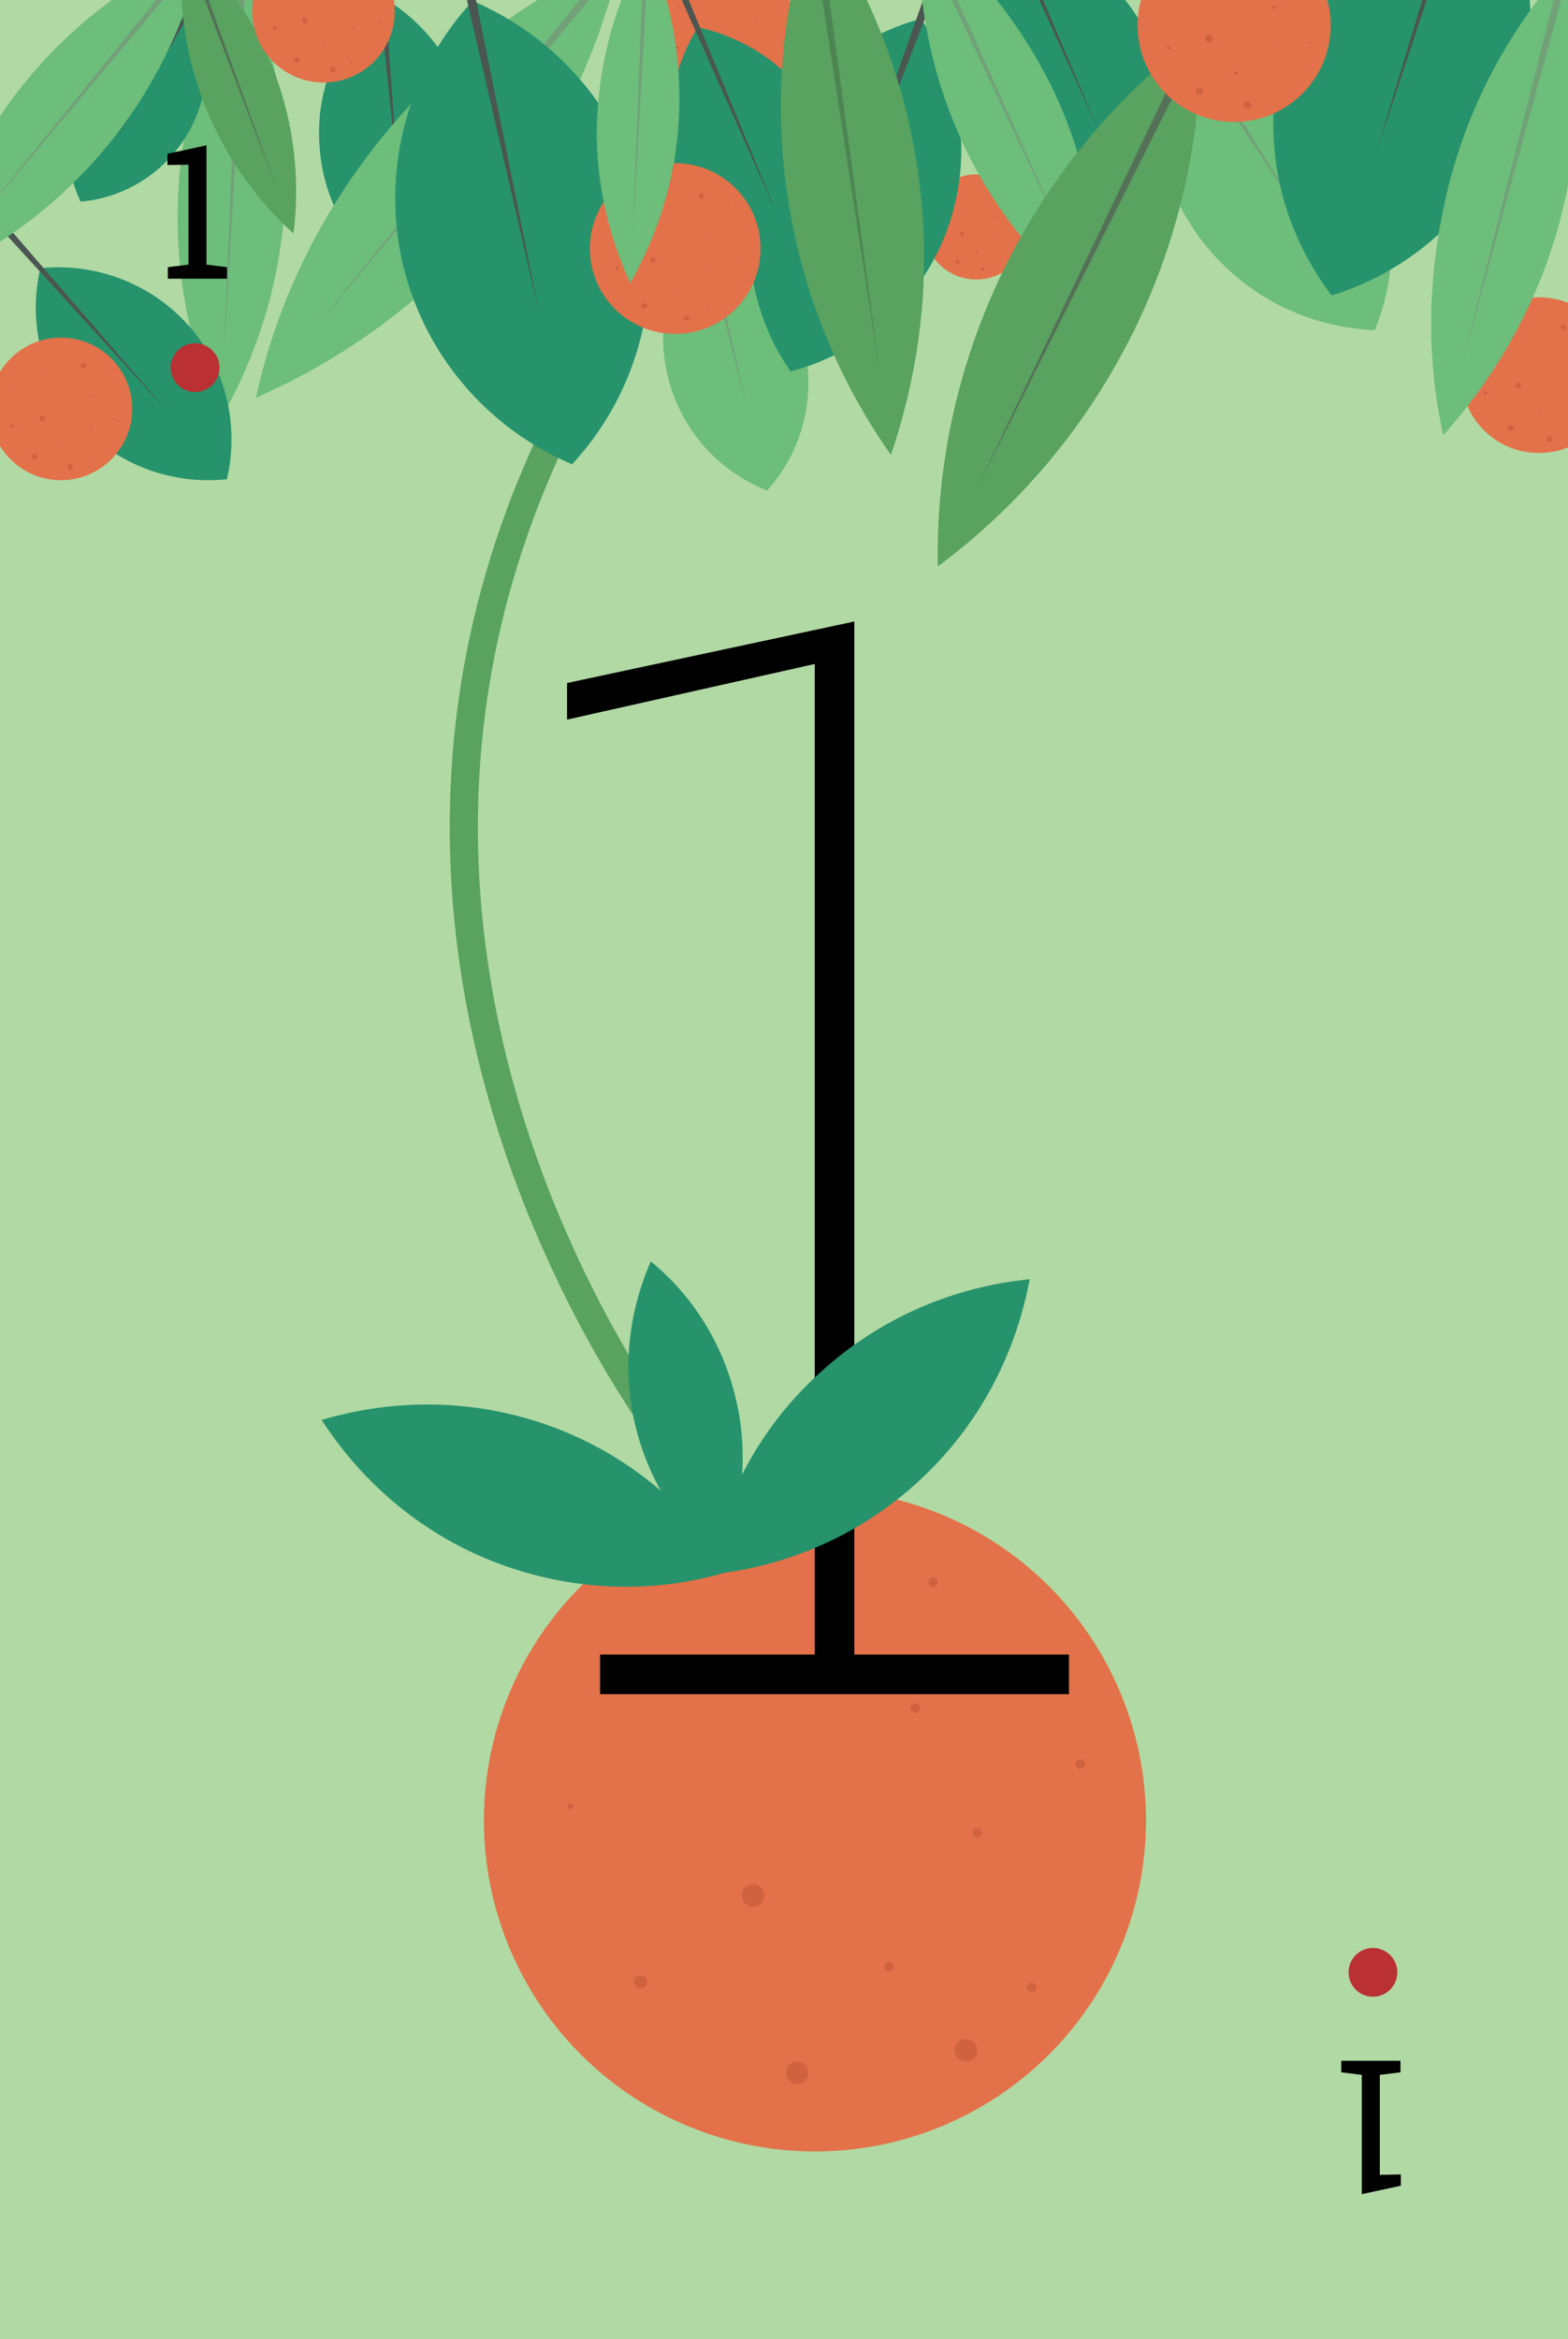 <svg xmlns="http://www.w3.org/2000/svg" xmlns:xlink="http://www.w3.org/1999/xlink" xml:space="preserve" viewBox="0 0 167.2 249.4">
    <path fill="#B1D9A3" d="M-5.7-5.7h178.6v260.8H-5.7z"/>
    <circle cx="146.4" cy="210.3" r="2.6" fill="#BA3033"/>
    <path d="M149.333 219.732v1.23l-2.2.27v10.66l2.24-.04v1.2l-4.16.9v-12.72l-2.19-.27v-1.23Z"/>
    <path fill="none" stroke="#59A260" stroke-miterlimit="10" stroke-width="3" d="M72.2 154.9S9.4 76.9 92.5 3.7"/>
    <path fill="#6DBD7B" d="M23.5 44.7c4-6.9 6.5-14.9 6.9-23.5s-1.2-16.7-4.5-24c-4 6.9-6.5 14.9-6.9 23.5s1.3 16.7 4.5 24"/>
    <path fill="#72A179" d="m23.9 37.5 1.8-44.7.8.1z"/>
    <circle cx="164.1" cy="40" r="8.3" fill="#E37149"/>
    <g fill="#BE5338" opacity=".5">
        <circle cx="161.9" cy="41.1" r=".3"/>
        <circle cx="166.7" cy="34.9" r=".3"/>
        <circle cx="165.2" cy="46.8" r=".3"/>
        <circle cx="161.1" cy="45.6" r=".3"/>
        <circle cx="164.3" cy="44.1" r=".1"/>
        <circle cx="162.4" cy="35.5" r=".1"/>
        <circle cx="158.4" cy="41.9" r=".2"/>
        <circle cx="158.6" cy="37.2" r=".1"/>
        <circle cx="167.3" cy="46" r=".1"/>
    </g>
    <circle cx="104.1" cy="24.2" r="5.6" fill="#E37149"/>
    <g fill="#BE5338" opacity=".5">
        <circle cx="102.6" cy="24.9" r=".2"/>
        <circle cx="105.8" cy="20.7" r=".2"/>
        <circle cx="104.8" cy="28.7" r=".2"/>
        <circle cx="102.1" cy="27.9" r=".2"/>
        <circle cx="104.2" cy="26.9" r=".1"/>
        <circle cx="106.4" cy="23.1" r=".1"/>
        <circle cx="102.9" cy="21.2" r=".1"/>
        <circle cx="100.3" cy="25.5" r=".1"/>
        <circle cx="106.4" cy="25.5" r=".1"/>
        <circle cx="107.5" cy="21.3" r=".1"/>
        <circle cx="108.5" cy="25.1" r=".1"/>
        <circle cx="106.2" cy="28.2" r=".1"/>
    </g>
    <circle cx="77.3" cy="3.3" r="7.6" fill="#E37149"/>
    <g fill="#BE5338" opacity=".5">
        <circle cx="75.3" cy="4.3" r=".3"/>
        <circle cx="78.4" cy="9.5" r=".3"/>
        <circle cx="74.6" cy="8.4" r=".3"/>
        <circle cx="77.5" cy="7" r=".1"/>
        <circle cx="80.5" cy="1.9" r=".1"/>
        <circle cx="72.2" cy="5.1" r=".2"/>
        <circle cx="72.4" cy=".7" r=".1"/>
        <circle cx="80.6" cy="5.1" r=".1"/>
        <circle cx="83.4" cy="4.6" r=".1"/>
        <circle cx="80.3" cy="8.8" r=".1"/>
    </g>
    <path fill="#6DBD7B" d="M127 24c4.5 7 11.9 10.9 19.6 11.2 2.9-7.1 2.4-15.5-2.1-22.5S132.6 1.8 124.9 1.5C122 8.6 122.5 17 127 24"/>
    <path fill="#72A179" d="m139.5 24.2-19.3-29 .8-.6z"/>
    <path fill="#6DBD7B" d="M71.2 40.1c1.4 5.8 5.5 10.2 10.6 12.2 3.7-4.1 5.3-9.9 3.9-15.7s-5.5-10.2-10.6-12.2c-3.6 4.2-5.3 10-3.9 15.7"/>
    <path fill="#72A179" d="M79.6 43.3 73.4 19l.7-.1z"/>
    <path fill="#26936C" d="M81.5 17.2c-2.9 7.8-1.6 16.1 2.8 22.4 7.4-1.9 13.9-7.4 16.7-15.1S102.6 8.4 98.2 2c-7.4 2-13.8 7.4-16.7 15.2"/>
    <path fill="#4B5551" d="m88.8 27.4 11.6-33 1 .4z"/>
    <path fill="#26936C" d="M106.5 11.9c2.8 6.5 8.6 10.8 15 12.1 3.4-5.6 4.2-12.8 1.3-19.3-2.8-6.5-8.6-10.8-15-12.1-3.4 5.7-4.1 12.8-1.3 19.3"/>
    <path fill="#4B5551" d="m117.1 13.8-12.4-27.2.7-.3z"/>
    <path fill="#26936C" d="M106.9 34.4c-1.1 3.6-.4 7.3 1.7 10.1 3.3-1 6.1-3.6 7.3-7.2 1.1-3.6.4-7.3-1.7-10.1-3.4 1-6.2 3.6-7.3 7.2"/>
    <path fill="#4B5551" d="m110.4 38.8 4.6-15.1.4.1z"/>
    <path fill="#26936C" d="M137.2 4c-3.1 9.8-1 19.9 4.8 27.5 9.1-2.8 16.7-9.9 19.8-19.7s1-19.9-4.8-27.5c-9.1 2.8-16.7 9.9-19.8 19.7"/>
    <path fill="#4B5551" d="m146.8 16.1 12.5-41.4 1.1.4z"/>
    <path fill="#26936C" d="M73 20.8c2.6 6.1 7.9 10.2 13.9 11.4 3.2-5.2 4-11.9 1.4-17.9-2.6-6.1-7.9-10.1-13.9-11.4-3.2 5.2-4 11.9-1.4 17.9"/>
    <path fill="#4B5551" d="M82.8 22.7 71.5-2.7l.7-.3z"/>
    <path fill="#26936C" d="M34.1 15.9c.5 6.4 4.2 11.8 9.4 14.8 4.6-3.8 7.3-9.8 6.7-16.2C49.7 8.1 46 2.8 40.8-.3c-4.6 3.9-7.3 9.8-6.7 16.2"/>
    <path fill="#4B5551" d="m42.6 20.7-2.8-27 .8-.1z"/>
    <path fill="#26936C" d="M9.1 7.9c-2.5 4.3-2.5 9.4-.5 13.6 4.6-.4 9-3 11.5-7.4s2.5-9.4.5-13.6c-4.7.5-9 3.1-11.5 7.4"/>
    <path fill="#4B5551" d="M12.5 14.7 22.6-3.8l.5.3z"/>
    <path fill="#26936C" d="M8.4 45c4.1 4.7 10.1 6.7 15.8 6.1 1.3-5.6 0-11.8-4.1-16.4S10 28 4.3 28.6C3 34.2 4.3 40.3 8.4 45"/>
    <path fill="#4B5551" d="M17.8 43.8.1 24.4l.5-.5z"/>
    <path fill="#6DBD7B" d="M27.3 42.4c9.4-4.1 18.1-10.4 25.1-18.8S64 5.4 66.2-4.6c-9.4 4-18.1 10.3-25.1 18.8S29.5 32.3 27.3 42.4"/>
    <path fill="#72A179" d="m33.3 35.3 36-44.6.8.6z"/>
    <path fill="#6DBD7B" d="M117.1 33.3c.3-7.7-1.1-15.6-4.5-23.1-3.5-7.4-8.5-13.7-14.6-18.4-.3 7.7 1.1 15.6 4.5 23.1s8.5 13.6 14.6 18.4"/>
    <path fill="#72A179" d="M114.2 27 95.9-11.9l.7-.3z"/>
    <path fill="#6DBD7B" d="M153.9 46.4c5.8-6.5 10.3-14.4 12.6-23.5s2.4-18.1.6-26.7c-5.8 6.5-10.3 14.4-12.6 23.5s-2.5 18.2-.6 26.7"/>
    <path fill="#72A179" d="m155.9 38.8 11.9-47.2.9.2z"/>
    <path fill="#59A260" d="M100 60.4c8.6-6.4 15.8-14.8 20.9-25.1 5-10.2 7.3-21.1 7.1-31.8-8.6 6.4-15.8 14.8-20.9 25.1-5 10.2-7.3 21.1-7.1 31.8"/>
    <path fill="#547056" d="M104.3 51.8 130-2l1 .5z"/>
    <path fill="#59A260" d="M95 48.5c3.2-9.4 4.4-19.6 2.9-30.1s-5.4-20-11.1-28.1c-3.2 9.4-4.4 19.6-2.9 30.1s5.4 20 11.1 28.1"/>
    <path fill="#4D8552" d="m93.8 39.6-8.4-54.5 1-.2z"/>
    <path fill="#26936C" d="M42.8 27.5C45 37.7 52 45.7 61 49.5c6.6-7.1 9.7-17.2 7.6-27.4S59.3 3.9 50.4.1c-6.6 7.1-9.7 17.2-7.6 27.4"/>
    <path fill="#4B5551" d="M57.5 33.4 47.6-9.5l1.2-.2z"/>
    <path fill="#6DBD7B" d="M-7.4 29.7c7.1-3 13.6-7.8 18.8-14.1S20 2 21.7-5.6C14.6-2.5 8.1 2.2 2.9 8.5S-5.8 22.1-7.4 29.7"/>
    <path fill="#72A179" d="M-3 24.3 24-9.1l.6.5z"/>
    <path fill="#59A260" d="M31.3 24.9c.7-5.6.1-11.5-2-17.1S23.8-2.7 19.6-6.5c-.7 5.6-.1 11.5 2 17.1s5.5 10.5 9.7 14.3"/>
    <path fill="#547056" d="M29.5 20.1 18.3-9.3l.5-.2z"/>
    <circle cx="72" cy="26.5" r="9.1" fill="#E37149"/>
    <g fill="#BE5338" opacity=".5">
        <circle cx="69.6" cy="27.7" r=".3"/>
        <circle cx="74.8" cy="20.9" r=".3"/>
        <circle cx="73.2" cy="33.9" r=".3"/>
        <circle cx="68.7" cy="32.6" r=".3"/>
        <circle cx="72.2" cy="31" r=".1"/>
        <circle cx="75.7" cy="24.8" r=".1"/>
        <circle cx="70.1" cy="21.6" r=".1"/>
        <circle cx="65.8" cy="28.6" r=".2"/>
        <circle cx="66" cy="23.4" r=".1"/>
        <circle cx="75.9" cy="28.6" r=".1"/>
        <circle cx="77.6" cy="21.9" r=".1"/>
        <circle cx="79.2" cy="28.1" r=".1"/>
        <circle cx="75.5" cy="33.1" r=".1"/>
    </g>
    <circle cx="34.5" cy="1.2" r="7.6" fill="#E37149"/>
    <g fill="#BE5338" opacity=".5">
        <circle cx="32.5" cy="2.2" r=".3"/>
        <circle cx="35.5" cy="7.4" r=".3"/>
        <circle cx="31.7" cy="6.4" r=".3"/>
        <circle cx="34.6" cy="5" r=".1"/>
        <circle cx="29.3" cy="3" r=".2"/>
        <circle cx="37.7" cy="3" r=".1"/>
        <circle cx="40.5" cy="2.5" r=".1"/>
        <circle cx="37.4" cy="6.7" r=".1"/>
    </g>
    <circle cx="6.5" cy="43.6" r="7.6" fill="#E37149"/>
    <g fill="#BE5338" opacity=".5">
        <circle cx="4.5" cy="44.6" r=".3"/>
        <circle cx="8.9" cy="39" r=".3"/>
        <circle cx="7.5" cy="49.8" r=".3"/>
        <circle cx="3.7" cy="48.7" r=".3"/>
        <circle cx="6.6" cy="47.4" r=".1"/>
        <circle cx="9.6" cy="42.2" r=".1"/>
        <circle cx="4.9" cy="39.6" r=".1"/>
        <circle cx="1.3" cy="45.4" r=".2"/>
        <circle cx="1.5" cy="41.1" r=".1"/>
        <circle cx="9.7" cy="45.4" r=".1"/>
        <circle cx="11.1" cy="39.7" r=".1"/>
        <circle cx="12.5" cy="44.9" r=".1"/>
        <circle cx="9.4" cy="49.1" r=".1"/>
    </g>
    <circle cx="131.6" cy="2.7" r="10.3" fill="#E37149"/>
    <g fill="#BE5338" opacity=".5">
        <circle cx="128.9" cy="4.1" r=".4"/>
        <circle cx="133" cy="11.2" r=".4"/>
        <circle cx="127.9" cy="9.7" r=".4"/>
        <circle cx="131.8" cy="7.8" r=".2"/>
        <circle cx="135.9" cy=".8" r=".2"/>
        <circle cx="124.6" cy="5.1" r=".2"/>
        <circle cx="136" cy="5.1" r=".1"/>
        <circle cx="139.8" cy="4.5" r=".1"/>
        <circle cx="135.6" cy="10.2" r=".1"/>
    </g>
    <path fill="#6DBD7B" d="M67.2 30.2c3-5.3 4.9-11.3 5.2-17.8S71.5-.3 69-5.8C66-.6 64.1 5.5 63.7 12s1 12.7 3.5 18.2"/>
    <path fill="#72A179" d="m67.5 24.7 1.3-33.9.6.1z"/>
    <circle cx="86.9" cy="194.1" r="35.3" fill="#E37149"/>
    <g fill="#BE5338" opacity=".5">
        <circle cx="80.3" cy="202.1" r="1.2"/>
        <circle cx="88.3" cy="169.6" r="1.2"/>
        <circle cx="103" cy="218.6" r="1.2"/>
        <circle cx="85" cy="221" r="1.2"/>
        <circle cx="94.8" cy="209.7" r=".5"/>
        <circle cx="97.6" cy="182.1" r=".5"/>
        <circle cx="72.5" cy="179.7" r=".5"/>
        <circle cx="68.3" cy="211.3" r=".7"/>
        <circle cx="60.8" cy="192.6" r=".3"/>
        <circle cx="104.2" cy="195.4" r=".5"/>
        <circle cx="99.5" cy="168.7" r=".5"/>
        <circle cx="115.2" cy="188.1" r=".5"/>
        <circle cx="110" cy="211.9" r=".5"/>
    </g>
    <circle cx="20.8" cy="39.2" r="2.6" fill="#BA3033"/>
    <path d="M17.897 29.717v-1.23l2.2-.27v-10.66l-2.24.04v-1.2l4.16-.9v12.72l2.19.27v1.23Zm46.09 150.92v-4.22h22.89V70.797l-26.41 5.93v-3.9l30.63-6.56v110.15h22.89v4.22Z"/>
    <g fill="#26936C">
        <path d="M75.6 167.9c8.1-.8 16-4.1 22.4-10s10.3-13.5 11.8-21.5c-8.1.8-16 4.1-22.4 10-6.5 5.9-10.4 13.5-11.8 21.5"/>
        <path d="M34.3 151.4c4.4 6.8 10.9 12.4 19.1 15.4s16.8 3.1 24.5.7c-4.4-6.8-10.9-12.4-19.1-15.4s-16.7-3-24.5-.7"/>
        <path d="M69.4 134.5c-2.3 5.2-3.1 11.3-1.7 17.3s4.7 11.1 9.1 14.8c2.3-5.2 3.1-11.3 1.7-17.3-1.4-6.1-4.7-11.2-9.1-14.8"/>
    </g>
    <defs>
        <path id="a" d="M-258.3-5.7h178.6v260.8h-178.6z"/>
    </defs>
    <clipPath id="b">
        <use xlink:href="#a" overflow="visible"/>
    </clipPath>
    <g clip-path="url(#b)">
        <path fill="#FFF" d="M13.7 58.3c.2-.2.3-.5.2-.7l.9-.9c.2.1.5 0 .7-.2s.3-.5.2-.7l.9-.9c.2.1.5 0 .7-.2.3-.3.3-.7.1-1 .2-1.1-.1-2.2-.8-3-.8-.8-1.9-1.1-3-.9-.3-.2-.7-.2-1 .1-.2.2-.3.5-.2.7l-.9.9c-.2-.1-.5 0-.7.2s-.3.5-.2.7l-.9.9c-.2-.1-.5 0-.7.2s-.3.5-.2.7l-.9.9c-.2-.1-.5 0-.7.2-.3.3-.3.8 0 1.1.2.2.5.3.7.2l.9 1c-.1.3 0 .5.2.7s.5.3.7.2l.9.9c-.1.3 0 .5.2.7.3.3.8.3 1.1 0 .2-.2.3-.5.2-.7l.9-.9c.3 0 .6 0 .7-.2m-2.5.6-.9-.9v-.4l.9-.9h.4l.9.9v.4l-.9.9zm-2.8-3.2.9-.9h.4l.9 1v.4l-.9 1h-.4l-.9-1zm5-4.7.9 1v.4l-.9 1H13l-.9-1V52l.9-1c.2.1.3.1.4 0m2.8 2.8v.4l-.9.9h-.4l-.9-.9v-.4l.9-.9h.4zM13 57l-.9-.9v-.4l.9-.9h.4l.9.9v.4l-.9.9zm-1.4-4.1.9 1v.4l-.9 1h-.4l-.9-1v-.4l.9-.9c.1-.1.2-.1.4-.1m4.5-1.8c.6.6.8 1.4.7 2.2h-.1l-.9-.9c.1-.3 0-.5-.2-.7s-.5-.3-.7-.2l-.9-1v-.1c.7-.1 1.5.1 2.1.7"/>
        <path fill="none" stroke="#FFF" stroke-miterlimit="10" stroke-width=".5" d="m-2.5 39 9 9M-4 71.4l9-9.1"/>
        <path fill="#FFF" d="M10.6 157.2c.2-.2.3-.5.2-.7l.9-.9c.2.1.5 0 .7-.2s.3-.5.2-.7l.9-.9c.2.1.5 0 .7-.2.3-.3.3-.7.1-1 .2-1.1-.1-2.2-.8-3s-1.9-1.1-3-.9c-.3-.2-.7-.2-1 .1-.2.2-.3.5-.2.7l-.9.9c-.2-.1-.5 0-.7.2s-.3.5-.2.7l-.9.9c-.2-.1-.5 0-.7.2s-.3.5-.2.7l-.9.9c-.2-.1-.5 0-.7.2-.3.3-.3.8 0 1.1.2.2.5.3.7.2l.9 1c-.1.3 0 .5.2.7s.5.3.7.2l.9.9c-.1.3 0 .5.2.7.3.3.8.3 1.1 0 .2-.2.3-.5.2-.7l.9-.9c.2 0 .5 0 .7-.2m-2.6.6-.9-.9v-.4l.9-.9h.4l.9.9v.4l-.9.9c-.1-.1-.3-.1-.4 0m-2.8-3.2.9-.9h.4l.9 1v.4l-.9 1h-.4l-.9-1c.1-.3.1-.4 0-.5m5.1-4.7.9 1v.4l-.9 1h-.4l-.9-1v-.4l.9-.9c.1 0 .2 0 .4-.1m2.7 2.8v.4l-.9.9h-.4l-.9-.9v-.4l.9-.9h.4zm-3.1 3.2-1-.9v-.4l.9-.9h.4l.9.9v.4l-.9.9zm-1.5-4.1.9 1v.4l-.9 1H8l-.9-1v-.4l.9-.9c.1-.1.3-.1.4-.1M13 150c.6.6.8 1.4.7 2.2h-.1l-.9-.9c.1-.3 0-.5-.2-.7s-.5-.3-.7-.2l-.9-1v-.1c.7-.1 1.5.1 2.1.7"/>
        <path fill="none" stroke="#FFF" stroke-miterlimit="10" stroke-width=".5" d="m-5.6 137.9 8.9 9m-10.4 23.4 8.9-9.1"/>
        <path fill="#FFF" d="M12.8 108.3c.2-.2.3-.5.2-.7l.9-.9c.2.1.5 0 .7-.2s.3-.5.2-.7l.9-.9c.2.1.5 0 .7-.2.3-.3.3-.7.1-1 .2-1.1-.1-2.2-.8-3s-1.9-1.1-3-.9c-.3-.2-.7-.2-1 .1-.2.2-.3.5-.2.7l-.9.9c-.2-.1-.5 0-.7.2s-.3.5-.2.7l-.9.9c-.2-.1-.5 0-.7.2s-.3.5-.2.7l-.9.9c-.2-.1-.5 0-.7.2-.3.3-.3.8 0 1.1.2.2.5.3.7.2l.9 1c-.1.3 0 .5.2.7s.5.3.7.2l.9.9c-.1.3 0 .5.2.7.3.3.8.3 1.1 0 .2-.2.3-.5.2-.7l.9-.9c.2.1.5 0 .7-.2m-2.6.6-.9-.9v-.4l.9-.9h.4l.9.9v.4l-.9.9zm-2.8-3.2.9-.9h.4l.9 1v.4l-.9 1h-.4l-.9-1c.1-.2.1-.3 0-.5m5-4.6.9 1v.4l-.9 1H12l-.9-1v-.4l.9-.9c.2-.1.3-.1.4-.1m2.8 2.8v.4l-.9.9h-.4l-.9-.9v-.4l.9-.9h.4zm-3.2 3.2-.9-.9v-.4l.9-.9h.4l.9.9v.4l-.9.9c-.1-.1-.2-.1-.4 0m-1.4-4.2.9 1v.4l-.9 1h-.4l-.9-1v-.4l.9-.9c.1 0 .3 0 .4-.1m4.5-1.8c.6.6.8 1.4.7 2.2h-.1l-.9-.9c.1-.3 0-.5-.2-.7s-.5-.3-.7-.2l-.9-1v-.1c.7-.1 1.6.2 2.1.7"/>
        <path fill="none" stroke="#FFF" stroke-miterlimit="10" stroke-width=".5" d="m-5 121.4 9-9"/>
        <path fill="#FFF" d="M35.9 131.7c.2-.2.3-.5.2-.7l.9-1c.2.1.5 0 .7-.2s.3-.5.2-.7l.9-.9c.2.1.5 0 .7-.2.3-.3.3-.7.1-1 .2-1.1-.1-2.2-.8-3s-1.9-1.1-3-.9c-.3-.2-.7-.2-1 .1-.2.2-.3.5-.2.7l-.9.9c-.2-.1-.5 0-.7.2s-.3.5-.2.7l-.9.9c-.2-.1-.5 0-.7.2s-.3.5-.2.7l-.9.9c-.2-.1-.5 0-.7.2-.3.3-.3.8 0 1.1.2.2.5.3.7.2l.9 1c-.1.3 0 .5.2.7s.5.3.7.2l.9.9c-.1.3 0 .5.2.7.3.3.8.3 1.1 0 .2-.2.3-.5.2-.7l.9-.9c.2.1.5 0 .7-.1m-2.6.6-.9-.9v-.4l.9-.9h.4l.9.9v.4l-.9.9c-.1-.1-.3-.1-.4 0m-2.8-3.2.9-.9h.4l.9 1v.4l-.9 1h-.4l-.9-1c.1-.3.1-.4 0-.5m5-4.7.9 1v.4l-.9 1h-.4l-.9-1v-.4l.9-.9c.2-.1.3-.1.4-.1m2.8 2.8v.4l-.9.9H37l-.9-.9v-.4l.9-.9h.4zm-3.1 3.2-.9-.9v-.4l.9-.9h.4l.9.9v.4l-.9.9zm-1.5-4.1.9 1v.4l-.9 1h-.4l-.9-1v-.4l.9-.9c.1-.1.3-.1.4-.1m4.6-1.8c.6.6.8 1.4.7 2.2h-.1l-.9-.9c.1-.3 0-.5-.2-.7s-.5-.3-.7-.2l-.9-1v-.1c.7-.1 1.5.1 2.1.7"/>
        <path fill="none" stroke="#FFF" stroke-miterlimit="10" stroke-width=".5" d="m19.7 112.4 8.9 9M-5 87.4l8.9 9.1m14.3 48.2 8.9-9"/>
        <path fill="#FFF" d="M38.1 82.8c.2-.2.3-.5.2-.7l.9-.9c.2.1.5 0 .7-.2s.3-.5.2-.7l.9-.9c.2.1.5 0 .7-.2.3-.3.3-.7.1-1 .2-1.1-.1-2.2-.8-3-.8-.8-1.9-1.1-3-.9-.3-.2-.7-.2-1 .1-.2.2-.3.5-.2.7l-.9.9c-.2-.1-.5 0-.7.2s-.3.5-.2.7l-1 .9c-.2-.1-.5 0-.7.2s-.3.5-.2.7l-.9.9c-.2-.1-.5 0-.7.2-.3.3-.3.8 0 1.1.2.2.5.3.7.2l.9 1c-.1.3 0 .5.2.7s.5.3.7.2l.9.9c-.1.3 0 .5.2.7.3.3.8.3 1.1 0 .2-.2.3-.5.2-.7l.9-.9c.3.1.6 0 .8-.2m-2.6.6-.9-.9v-.4l.9-.9h.4l.9.9v.4l-.9.9zm-2.8-3.2.9-.9h.4l.9 1v.4l-.9 1h-.4l-.9-1zm5-4.6.9 1v.4l-.9 1h-.4l-.9-1v-.4l.9-.9c.2-.1.3-.1.4-.1m2.8 2.8v.4l-.9.9h-.4l-.9-.9v-.4l.9-.9h.4zm-3.2 3.1-.9-.9v-.4l.9-.9h.4l.9.9v.4l-.9.9zm-1.4-4.1.9 1v.4l-.9 1h-.4l-.9-1v-.4l.9-.9c.1 0 .3 0 .4-.1m4.5-1.8c.6.6.8 1.4.7 2.2H41l-.9-.9c.1-.3 0-.5-.2-.7s-.5-.3-.7-.2l-.9-1v-.1c.7-.1 1.5.1 2.1.7"/>
        <path fill="none" stroke="#FFF" stroke-miterlimit="10" stroke-width=".5" d="m20.3 95.9 9-9"/>
        <path fill="#FFF" d="M61.2 106.1c.2-.2.3-.5.2-.7l.9-.9c.2.1.5 0 .7-.2s.3-.5.2-.7l.9-.9c.2.1.5 0 .7-.2.3-.3.3-.7.1-1 .2-1.1-.1-2.2-.8-3-.8-.8-1.9-1.1-3-.9-.3-.2-.7-.2-1 .1-.2.2-.3.5-.2.7l-.9.9c-.2-.1-.5 0-.7.2s-.3.5-.2.7l-.9.9c-.2-.1-.5 0-.7.2s-.3.5-.2.7l-.9.9c-.2-.1-.5 0-.7.2-.3.3-.3.8 0 1.1.2.2.5.3.7.2l.9 1c-.1.3 0 .5.2.7s.5.3.7.2l.9.9c-.1.3 0 .5.2.7.3.3.8.3 1.1 0 .2-.2.3-.5.2-.7l.9-.9c.2.1.5 0 .7-.2m-2.6.6-.9-.9v-.4l.9-.9h.4l.9.9v.4l-.9.9zm-2.8-3.2.9-.9h.4l.9 1v.4l-.9 1h-.4l-.9-1c.1-.2.1-.3 0-.5m5-4.6.9 1v.4l-.9 1h-.4l-.9-1v-.4l.9-.9c.2-.1.3-.1.4-.1m2.8 2.8v.4l-.9.9h-.4l-.9-.9v-.4l.9-.9h.4zm-3.1 3.2-.9-.9v-.4l.9-.9h.4l.9.9v.4l-.9.9c-.2-.1-.3-.1-.4 0m-1.5-4.2.9 1v.4l-.9 1h-.4l-.9-1v-.4l.9-.9c.1 0 .3 0 .4-.1m4.5-1.7c.6.6.8 1.4.7 2.2h-.1l-.9-.9c.1-.3 0-.5-.2-.7s-.5-.3-.7-.2l-.9-1v-.1c.8-.2 1.6.1 2.1.7"/>
        <path fill="none" stroke="#FFF" stroke-miterlimit="10" stroke-width=".5" d="m45 86.8 8.9 9.1m-33.6-34 8.9 9.1m14.3 48.2 8.9-9"/>
        <path fill="#FFF" d="M8.2 204.2c.2-.2.3-.5.2-.7l.9-.9c.2.1.5 0 .7-.2s.3-.5.2-.7l.9-.9c.2.1.5 0 .7-.2.3-.3.3-.7.1-1 .2-1.1-.1-2.2-.8-3s-1.9-1.1-3-.9c-.3-.2-.7-.2-1 .1-.2.2-.3.5-.2.7l-.9.9c-.2-.1-.5 0-.7.2s-.3.5-.2.7l-.9.9c-.2-.1-.5 0-.7.2s-.3.5-.2.7l-.9.9c-.2-.1-.5 0-.7.2-.3.3-.3.8 0 1.1.2.2.5.3.7.2l.9 1c-.1.3 0 .5.2.7s.5.3.7.2l.9.9c-.1.3 0 .5.2.7.3.3.8.3 1.1 0 .2-.2.3-.5.2-.7l.9-.9c.2.1.5 0 .7-.2m-2.5.6-.9-.9v-.4l.9-.9h.4l.9.9v.4l-1 .9zm-2.8-3.2.9-.9h.4l.9 1v.4l-.9 1h-.4l-.9-1zm5-4.6.9 1v.4l-.9 1h-.4l-.9-1v-.4l.9-.9c.1-.1.3-.1.4-.1m2.8 2.8v.4l-.9.9h-.4l-.9-.9v-.4l.9-.9h.4zM7.5 203l-.9-1v-.4l.9-.9h.4l.9.9v.4l-.9 1c-.1-.1-.3-.1-.4 0M6 198.8l.9 1v.4l-.9 1h-.4l-.9-1v-.4l.9-.9c.2 0 .3 0 .4-.1m4.6-1.8c.6.6.8 1.4.7 2.2h-.1l-.9-.9c.1-.3 0-.5-.2-.7s-.5-.3-.7-.2l-.9-1v-.1c.7-.1 1.5.2 2.1.7"/>
        <path fill="none" stroke="#FFF" stroke-miterlimit="10" stroke-width=".5" d="m-8 184.9 9 9.1"/>
        <path fill="#FFF" d="M32.7 179.5c.2-.2.3-.5.2-.7l.9-.9c.2.1.5 0 .7-.2s.3-.5.2-.7l.9-.9c.2.1.5 0 .7-.2.3-.3.3-.7.1-1 .2-1.1-.1-2.2-.8-3s-1.9-1.1-3-.9c-.3-.2-.7-.2-1 .1-.2.2-.3.5-.2.7l-.9.9c-.2-.1-.5 0-.7.2s-.3.5-.2.7l-.9.9c-.2-.1-.5 0-.7.2s-.3.5-.2.7l-.9.9c-.2-.1-.5 0-.7.2-.3.3-.3.8 0 1.1.2.2.5.3.7.2l.9 1c-.1.3 0 .5.2.7s.5.3.7.2l.9.9c-.1.3 0 .5.2.7.3.3.8.3 1.1 0 .2-.2.3-.5.2-.7l.9-.9c.2.1.5 0 .7-.2m-2.5.6-.9-.9v-.4l.9-.9h.4l.9.9v.4l-.9.9zm-2.8-3.2.9-.9h.4l.9 1v.4l-.9 1h-.4l-.9-1zm5-4.6.9 1v.4l-.9 1H32l-.9-1v-.4l.9-.9c.1-.1.3-.1.4-.1m2.8 2.8v.4l-.9.9h-.4l-.9-.9v-.4l.9-.9h.4zm-3.2 3.1-.9-.9v-.4l.9-.9h.4l.9.9v.4l-.9.9zm-1.5-4.1.9 1v.4l-.9 1h-.4l-.9-1v-.4l.9-.9c.2-.1.3-.1.4-.1m4.6-1.8c.6.6.8 1.4.7 2.2h-.1l-.9-.9c.1-.3 0-.5-.2-.7s-.5-.3-.7-.2l-.9-1v-.1c.7-.1 1.5.1 2.1.7"/>
        <path fill="none" stroke="#FFF" stroke-miterlimit="10" stroke-width=".5" d="m16.5 160.2 9 9.1M15 192.6l9-9"/>
        <path fill="#FFF" d="M58 154c.2-.2.3-.5.2-.7l.9-.9c.2.1.5 0 .7-.2s.3-.5.2-.7l.9-.9c.2.1.5 0 .7-.2.3-.3.3-.7.1-1 .2-1.1-.1-2.2-.8-3-.8-.8-1.9-1.1-3-.9-.3-.2-.7-.2-1 .1-.2.2-.3.5-.2.7l-.9.9c-.2-.1-.5 0-.7.2s-.3.5-.2.7l-.9.9c-.2-.1-.5 0-.7.2s-.3.5-.2.7l-.9.9c-.2-.1-.5 0-.7.2-.3.3-.3.8 0 1.1.2.2.5.3.7.2l.9 1c-.1.3 0 .5.2.7s.5.3.7.2l.9.9c-.1.3 0 .5.2.7.3.3.8.3 1.1 0 .2-.2.3-.5.2-.7l.9-.9c.2 0 .5 0 .7-.2m-2.5.6-.9-.9v-.4l.9-.9h.4l.9.9v.4l-.9.9zm-2.8-3.2.9-.9h.4l.9 1v.4l-.9 1h-.4l-.9-1zm5-4.7.9 1v.4l-.9 1h-.4l-.9-1v-.4l.9-.9c.1 0 .3 0 .4-.1m2.8 2.8v.4l-.9.9h-.4l-.9-.9v-.4l.9-.9h.4zm-3.2 3.2-.9-.9v-.4l.9-.9h.4l.9.9v.4l-.9.9zm-1.5-4.1.9 1v.4l-.9 1h-.4l-.9-1v-.4l.9-.9c.2-.1.3-.1.4-.1m4.6-1.8c.6.6.8 1.4.7 2.2H61l-.9-.9c.1-.3 0-.5-.2-.7s-.5-.3-.7-.2l-.9-1v-.1c.7-.1 1.5.1 2.1.7"/>
        <path fill="none" stroke="#FFF" stroke-miterlimit="10" stroke-width=".5" d="m41.8 134.7 9 9m-10.5 23.4 9-9.1"/>
        <path fill="#FFF" d="M83.3 128.5c.2-.2.3-.5.2-.7l.9-.9c.2.1.5 0 .7-.2s.3-.5.2-.7l.9-.9c.2.1.5 0 .7-.2.3-.3.3-.7.1-1 .2-1.1-.1-2.2-.8-3-.8-.8-1.9-1.1-3-.9-.3-.2-.7-.2-1 .1-.2.2-.3.5-.2.7l-.9.9c-.2-.1-.5 0-.7.2s-.3.5-.2.7l-.9.9c-.2-.1-.5 0-.7.2s-.3.5-.2.7l-.9.9c-.2-.1-.5 0-.7.2-.3.3-.3.8 0 1.1.2.2.5.3.7.2l.9 1c-.1.3 0 .5.2.7s.5.3.7.2l.9.9c-.1.3 0 .5.2.7.3.3.8.3 1.1 0 .2-.2.3-.5.2-.7l.9-.9c.2 0 .5 0 .7-.2m-2.6.6-.9-.9v-.4l.9-.9h.4l.9.9v.4l-.9.9c-.1-.1-.2-.1-.4 0m-2.7-3.2.9-.9h.4l.9 1v.4l-.9 1h-.4l-.9-1zm5-4.7.9 1v.4l-.9 1h-.4l-.9-1v-.4l.9-.9c.1-.1.2-.1.4-.1m2.8 2.8v.4l-.9.9h-.4l-.9-.9v-.4l.9-.9h.4zm-3.2 3.2-.9-.9v-.4l.9-.9h.4l.9.9v.4l-.9.9zm-1.5-4.1.9 1v.4l-.9 1h-.4l-.9-1v-.4l.9-.9c.2-.1.3-.1.4-.1m4.6-1.8c.6.6.8 1.4.7 2.2h-.1l-.9-.9c.1-.3 0-.5-.2-.7s-.5-.3-.7-.2l-.9-1v-.1c.7-.1 1.5.1 2.1.7"/>
        <path fill="none" stroke="#FFF" stroke-miterlimit="10" stroke-width=".5" d="m67.1 109.2 8.9 9m-10.4 23.4 9-9.1"/>
    </g>
</svg>
